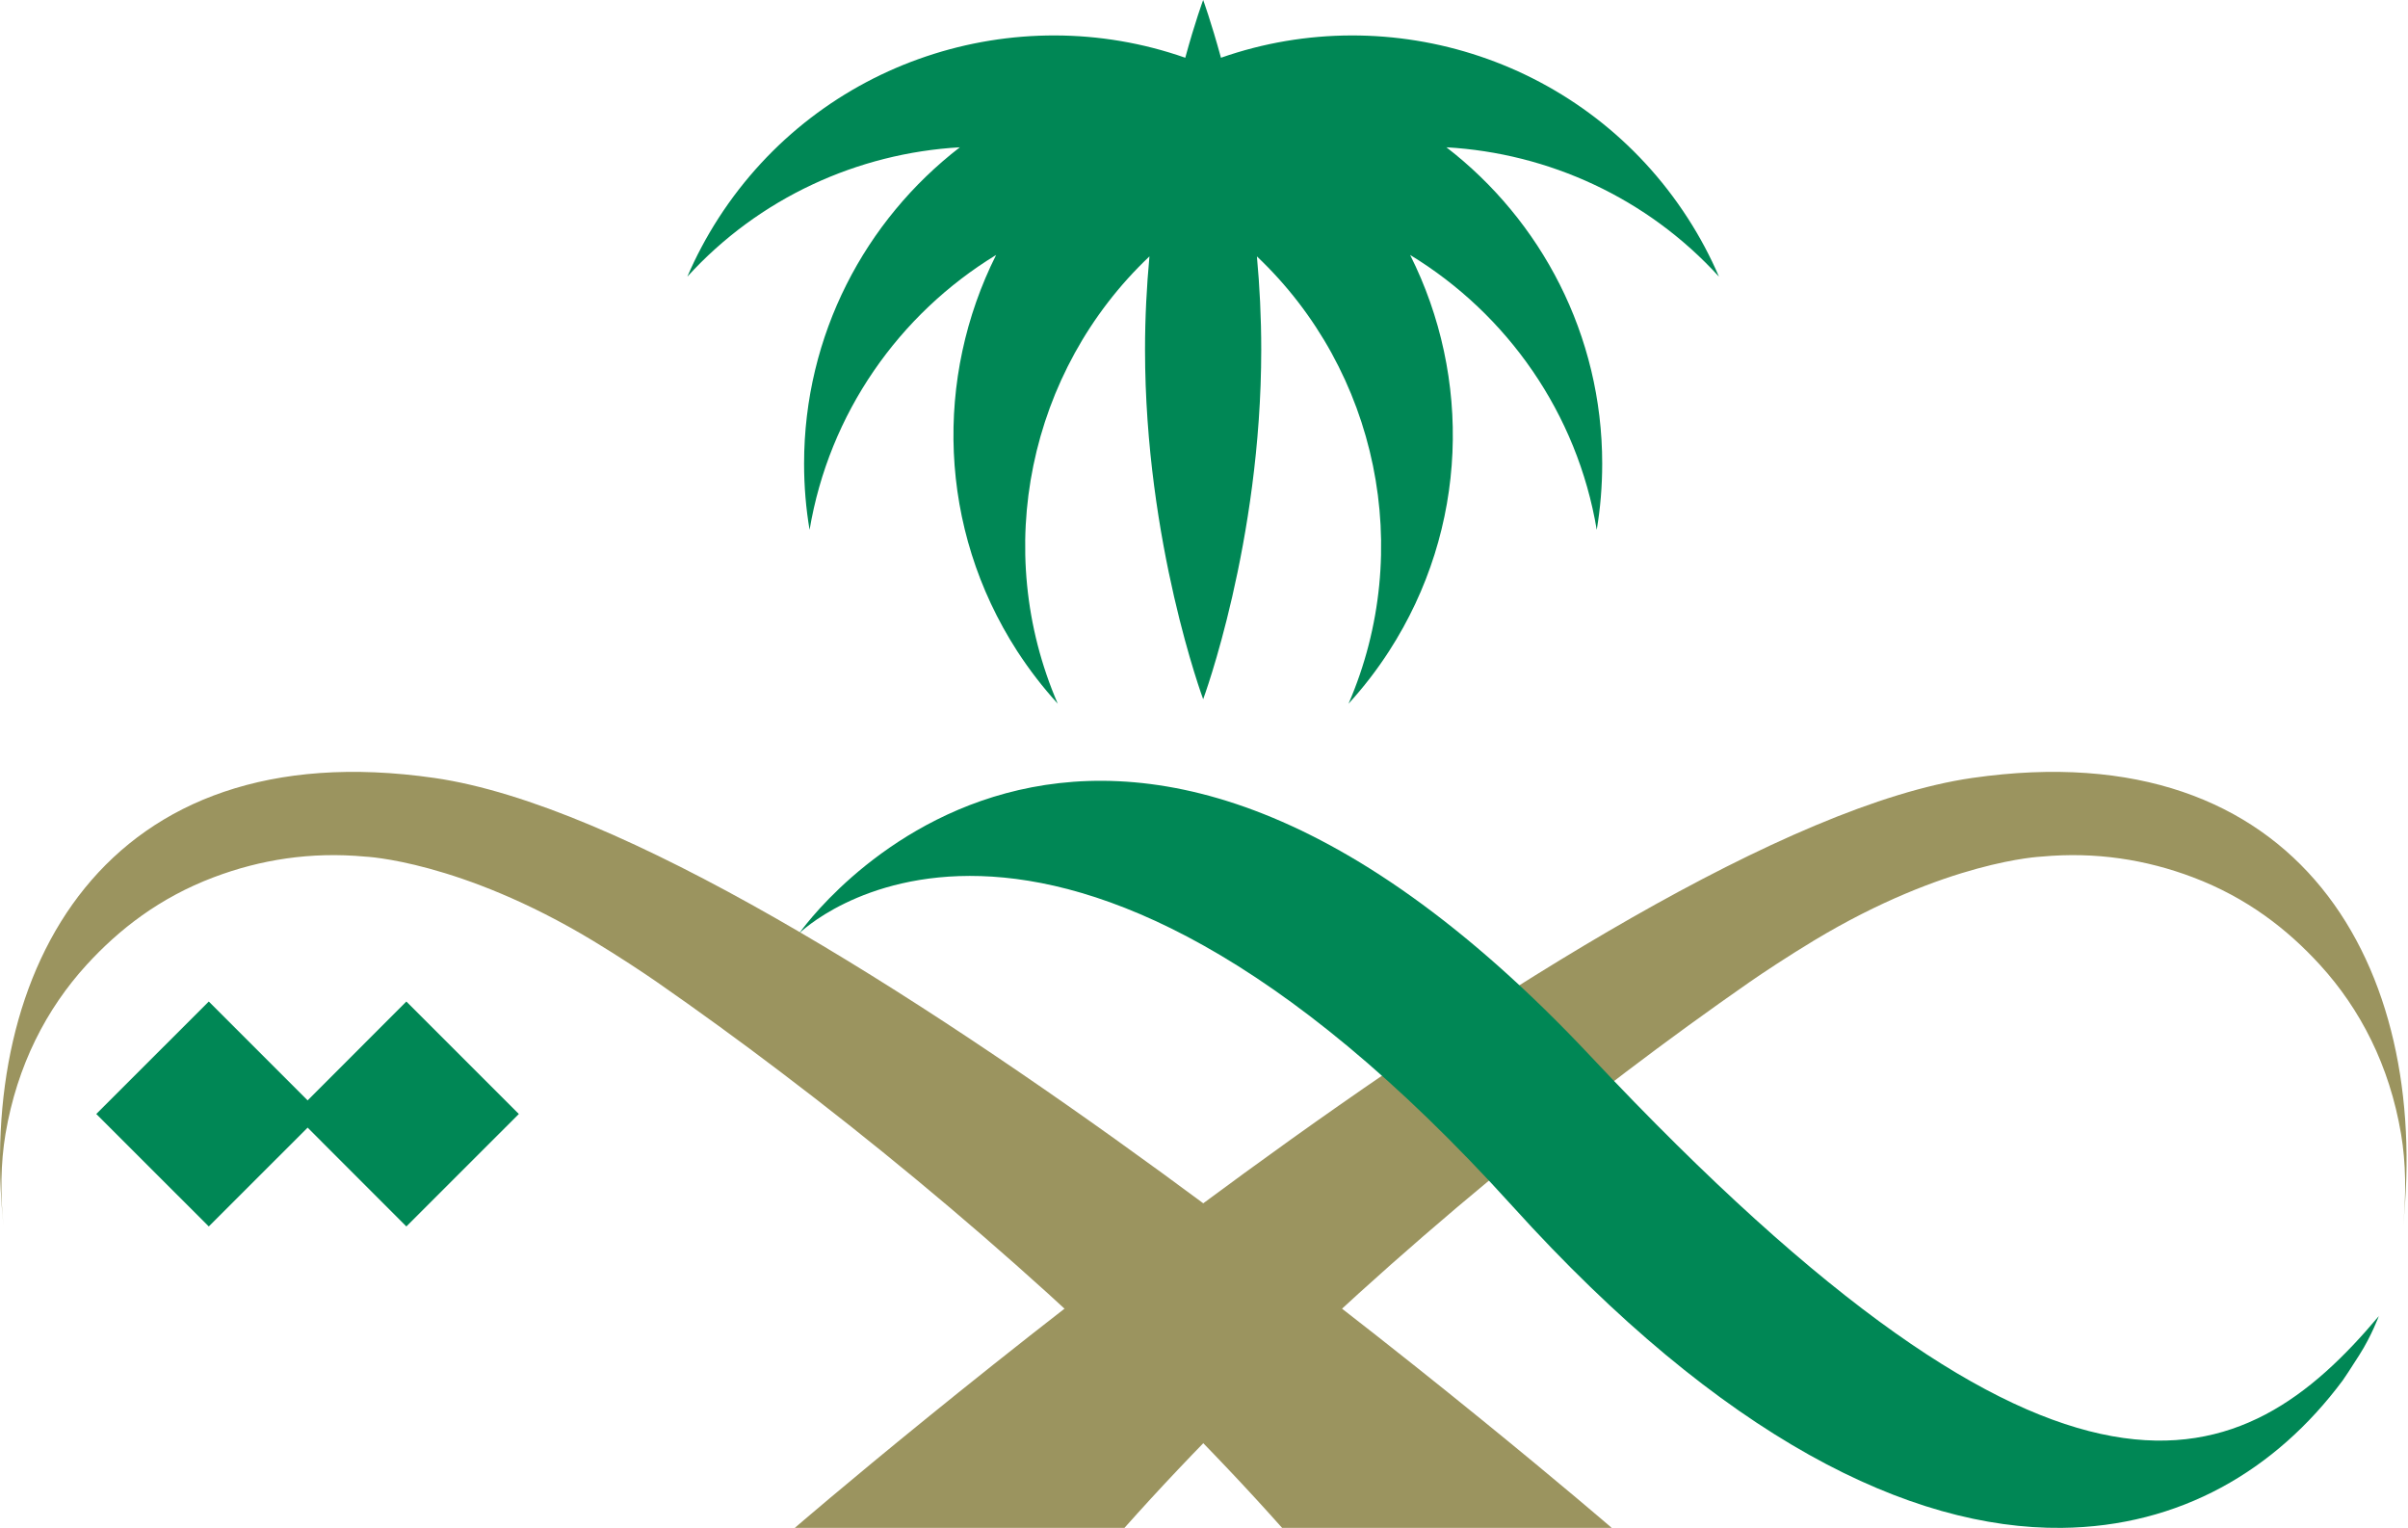 <?xml version="1.0" encoding="UTF-8" standalone="no"?><!DOCTYPE svg PUBLIC "-//W3C//DTD SVG 1.1//EN" "http://www.w3.org/Graphics/SVG/1.1/DTD/svg11.dtd"><svg width="100%" height="100%" viewBox="0 0 900 571" version="1.1" xmlns="http://www.w3.org/2000/svg" xmlns:xlink="http://www.w3.org/1999/xlink" xml:space="preserve" xmlns:serif="http://www.serif.com/" style="fill-rule:evenodd;clip-rule:evenodd;stroke-linejoin:round;stroke-miterlimit:2;"><g><path d="M677.817,351.54c-9.417,5.683 -18.905,11.963 -23.83,15.379c-15.329,10.659 -30.804,21.896 -46.254,33.613c-68.25,51.712 -135.808,112.329 -187.458,170.379l-123.213,-0c0,-0 301.58,-260.267 440.03,-280.213c123.37,-17.771 171.216,71.446 161.05,167.517c1.25,-11.787 1.066,-23.792 -0.73,-34.462c-4.337,-25.717 -15.32,-46.809 -30.329,-63.23c-12.158,-13.3 -27.275,-25.075 -47.525,-32.733c-17.441,-6.587 -36.291,-9.587 -56.575,-7.704c0,-0 -35.487,1.462 -85.166,31.454" style="fill:#9b945f;"/><path d="M221.646,351.54c9.421,5.683 18.904,11.963 23.825,15.379c15.338,10.659 30.817,21.896 46.258,33.613c68.255,51.712 135.813,112.329 187.459,170.379l123.2,-0c-0,-0 -301.567,-260.267 -440.009,-280.213c-123.383,-17.771 -171.237,71.446 -161.05,167.517c-1.258,-11.787 -1.07,-23.792 0.717,-34.462c4.35,-25.717 15.329,-46.809 30.325,-63.23c12.171,-13.3 27.279,-25.075 47.542,-32.733c17.425,-6.587 36.287,-9.587 56.566,-7.704c0,-0 35.492,1.462 85.167,31.454" style="fill:#9b945f;"/><path d="M193.922,416.258l-42.046,-42.025l-36.9,36.942l-36.942,-36.942l-42.054,42.025l42.054,42.025l36.942,-36.925l36.9,36.925l42.046,-42.025Z" style="fill:#008755;fill-rule:nonzero;"/><path d="M642.468,103.379c-3.204,-7.483 -7.096,-14.821 -11.662,-21.883c-38.104,-59.042 -110.9,-82.183 -174.467,-59.917c-3.729,-13.637 -6.65,-21.579 -6.65,-21.579c0,0 -2.975,7.942 -6.687,21.579c-63.525,-22.266 -136.321,0.875 -174.446,59.917c-4.554,7.062 -8.45,14.4 -11.659,21.883c26.796,-29.458 63.7,-46.154 101.85,-48.341c-35.387,27.291 -58.22,70.087 -58.22,118.22c-0,8.438 0.695,16.705 2.058,24.73c7.292,-43.521 33.45,-80.63 69.717,-102.721c-22.913,45.654 -21.855,101.966 7.866,148.016c4.596,7.08 9.667,13.625 15.167,19.655c-24.775,-57.292 -10.933,-124.321 34.275,-167.134c-1.025,11.109 -1.654,22.784 -1.654,34.829c-0,72.167 21.733,130.638 21.733,130.638c0,-0 21.704,-58.471 21.704,-130.638c0,-12.045 -0.591,-23.72 -1.621,-34.829c45.184,42.813 59.046,109.842 34.25,167.134c5.521,-6.03 10.588,-12.575 15.159,-19.655c29.721,-46.05 30.8,-102.362 7.858,-148.016c36.321,22.091 62.479,59.2 69.746,102.721c1.35,-8.025 2.042,-16.292 2.042,-24.73c-0,-48.133 -22.842,-90.929 -58.225,-118.22c38.162,2.187 75.037,18.883 101.866,48.341" style="fill:#008755;fill-rule:nonzero;"/><path d="M298.762,348.697c0,0 107.255,-154.746 295.734,45.988c177.525,189.037 244.096,157.166 294.591,97.108c0,-0 -2.712,7.354 -7.229,14.442c-3.504,5.491 -5.554,8.625 -6.275,9.604c-25.091,33.691 -60.933,54.612 -105.041,55.075c-56.53,0.583 -126.655,-33.317 -205.146,-120.096c-174.704,-193.058 -266.634,-102.121 -266.634,-102.121" style="fill:#008755;"/></g></svg>